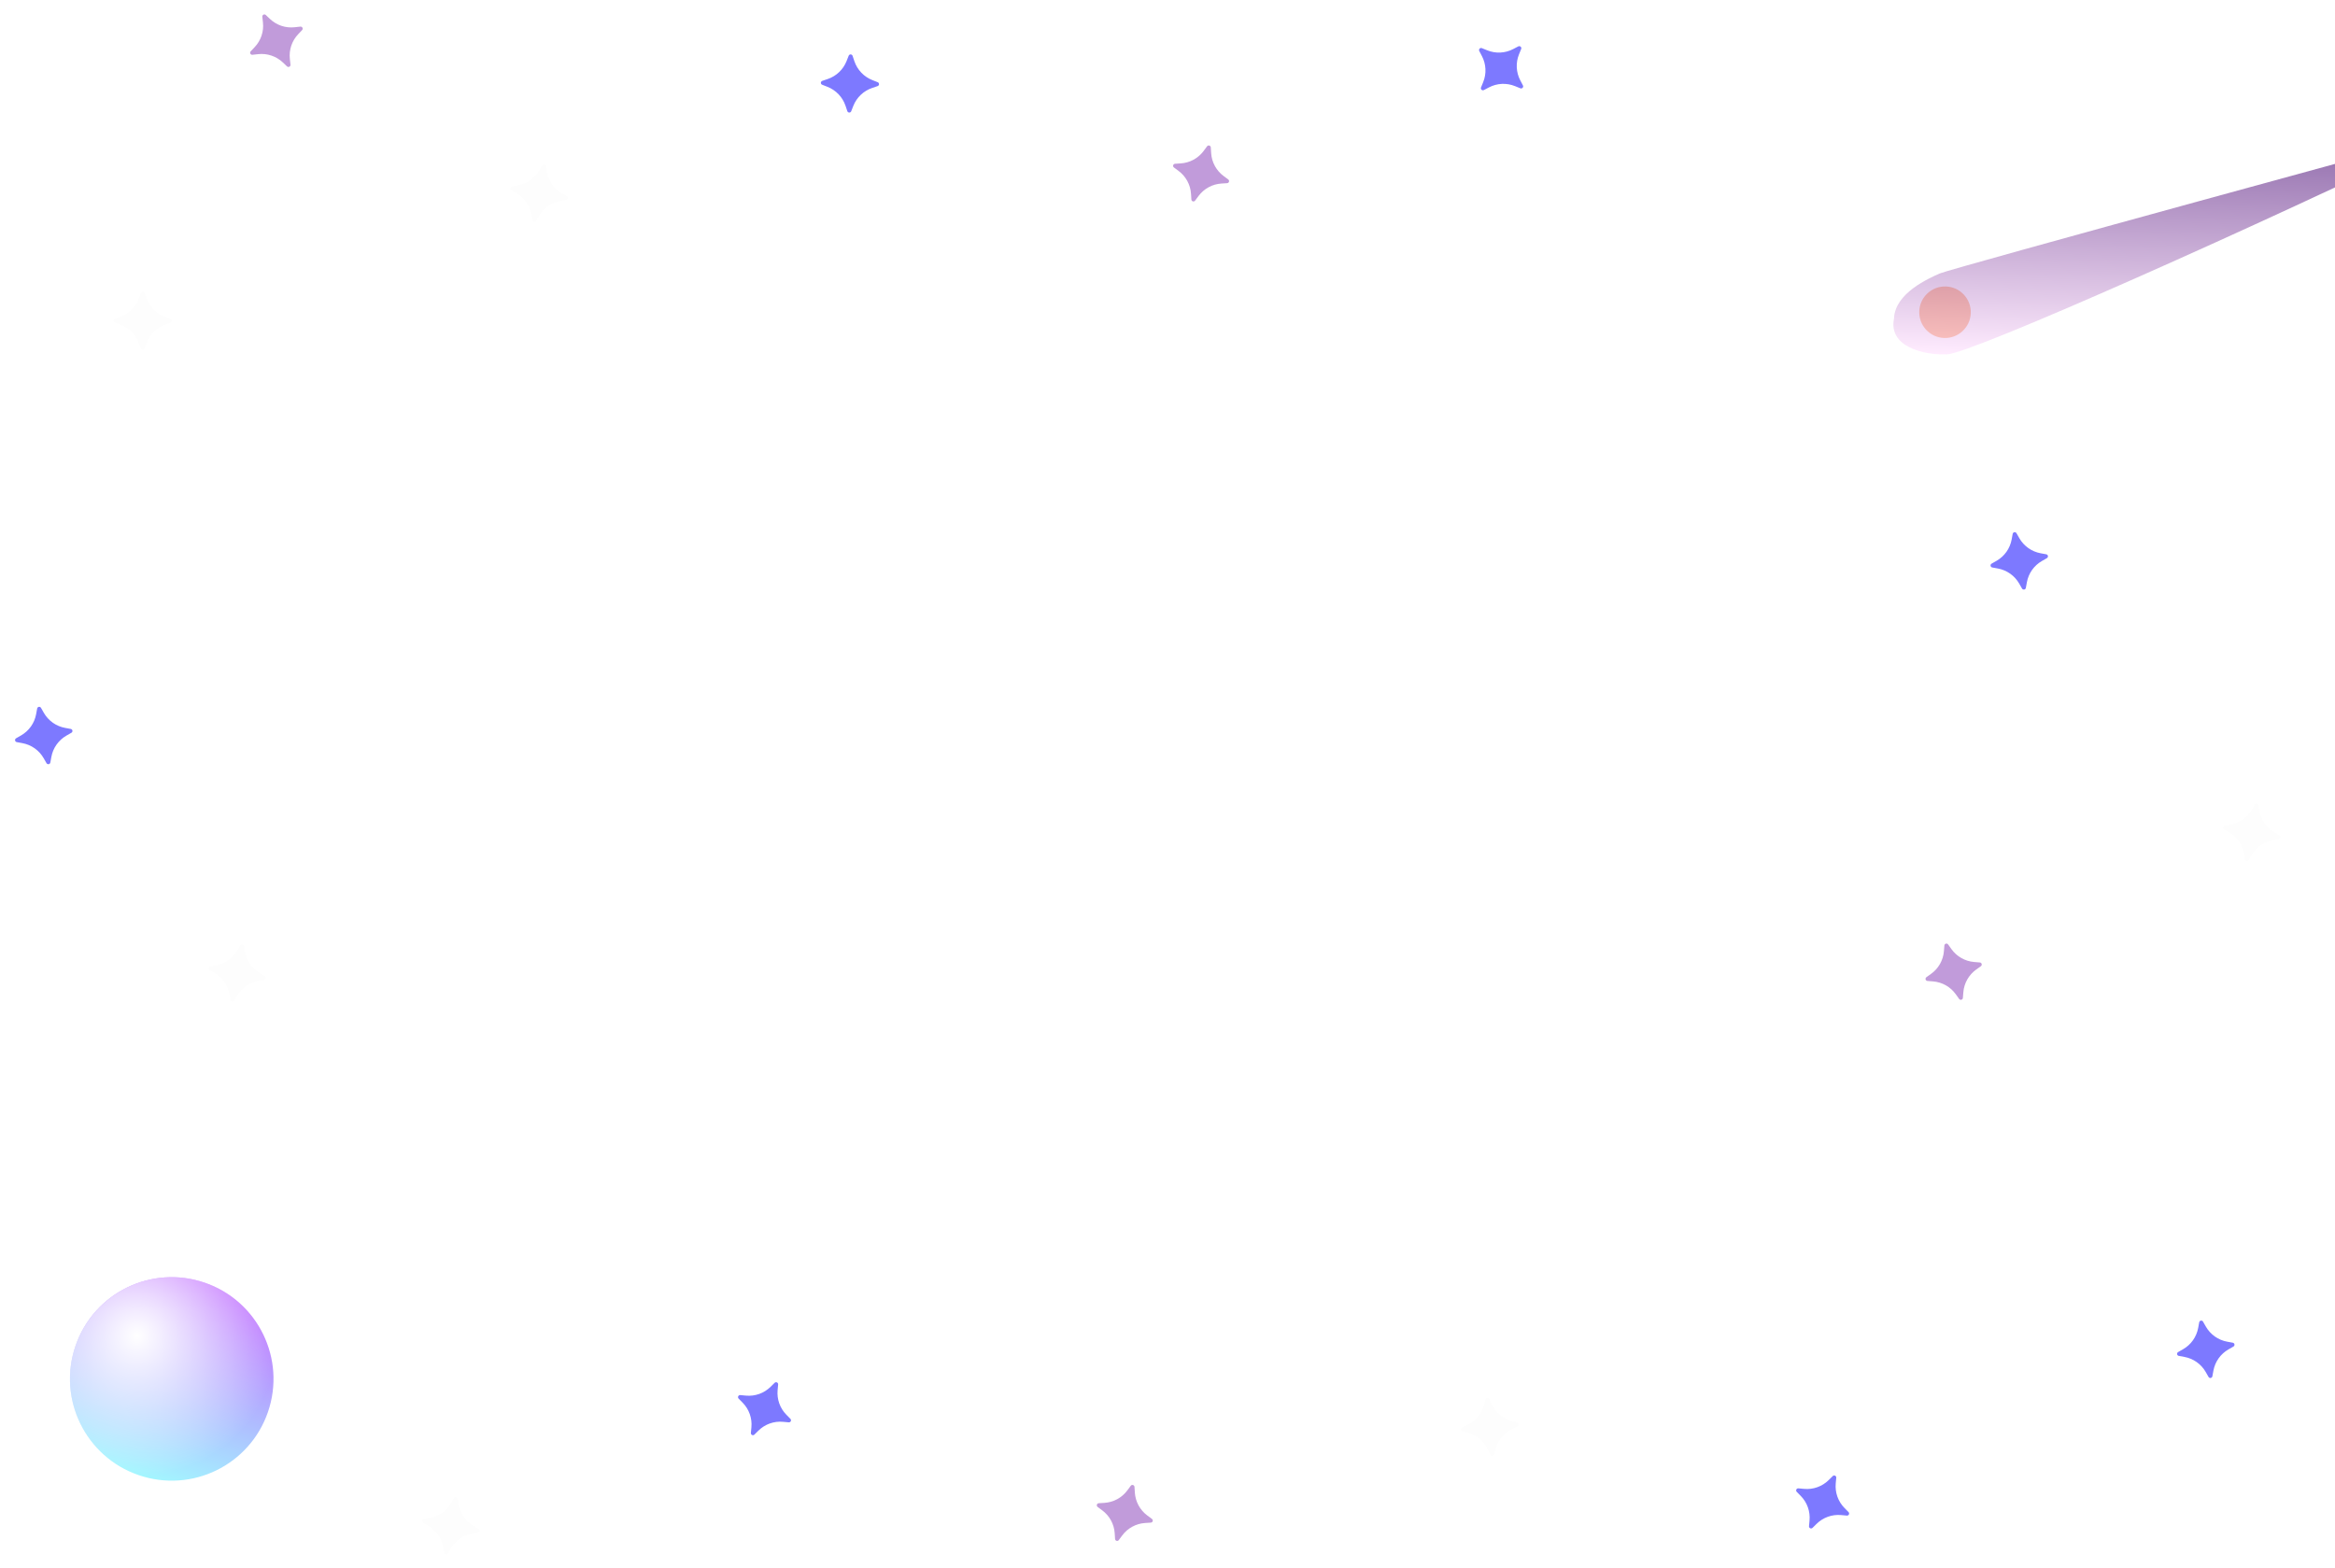<svg width="1377" height="925" viewBox="0 0 1377 925" fill="none" xmlns="http://www.w3.org/2000/svg">
<g filter="url(#filter0_f_1_4)">
<path d="M1329.67 474.612C1329.79 474.395 1329.98 474.223 1330.21 474.118C1330.44 474.013 1330.69 473.98 1330.94 474.024C1331.18 474.068 1331.41 474.187 1331.59 474.364C1331.76 474.541 1331.88 474.769 1331.92 475.015L1332.51 478.35C1332.97 480.964 1333.99 483.447 1335.51 485.625C1337.02 487.804 1339 489.625 1341.29 490.963L1344.21 492.668C1344.43 492.794 1344.6 492.983 1344.7 493.209C1344.81 493.436 1344.84 493.69 1344.8 493.936C1344.75 494.182 1344.64 494.409 1344.46 494.585C1344.28 494.761 1344.05 494.878 1343.81 494.921L1340.47 495.506C1337.86 495.965 1335.38 496.989 1333.2 498.506C1331.02 500.022 1329.2 501.996 1327.86 504.288L1326.16 507.211C1326.03 507.427 1325.84 507.599 1325.62 507.705C1325.39 507.81 1325.13 507.842 1324.89 507.798C1324.64 507.754 1324.42 507.636 1324.24 507.458C1324.06 507.281 1323.95 507.054 1323.9 506.807L1323.32 503.475C1322.86 500.861 1321.84 498.378 1320.32 496.199C1318.8 494.021 1316.83 492.2 1314.54 490.862L1311.61 489.156C1311.4 489.031 1311.22 488.842 1311.12 488.615C1311.01 488.388 1310.98 488.134 1311.02 487.888C1311.07 487.642 1311.19 487.416 1311.36 487.24C1311.54 487.063 1311.77 486.946 1312.01 486.903L1315.35 486.318C1317.96 485.859 1320.45 484.836 1322.63 483.319C1324.8 481.802 1326.63 479.829 1327.96 477.536L1329.67 474.612Z" fill="#FDFDFD"/>
</g>
<g filter="url(#filter1_f_1_4)">
<path d="M267.669 883.612C267.794 883.395 267.983 883.223 268.21 883.118C268.436 883.013 268.69 882.98 268.936 883.024C269.182 883.068 269.409 883.187 269.585 883.364C269.761 883.541 269.879 883.769 269.921 884.015L270.506 887.35C270.965 889.964 271.989 892.447 273.506 894.625C275.022 896.804 276.996 898.625 279.288 899.963L282.21 901.668C282.427 901.794 282.599 901.983 282.704 902.209C282.809 902.436 282.842 902.69 282.798 902.936C282.754 903.182 282.635 903.409 282.458 903.585C282.281 903.761 282.053 903.878 281.807 903.921L278.475 904.506C275.86 904.965 273.377 905.989 271.199 907.506C269.021 909.022 267.199 910.996 265.862 913.288L264.156 916.211C264.031 916.427 263.842 916.599 263.615 916.705C263.388 916.81 263.135 916.842 262.889 916.798C262.643 916.754 262.416 916.636 262.24 916.458C262.064 916.281 261.946 916.054 261.904 915.807L261.318 912.475C260.859 909.861 259.836 907.378 258.319 905.199C256.802 903.021 254.829 901.2 252.536 899.862L249.612 898.156C249.395 898.031 249.223 897.842 249.118 897.615C249.013 897.388 248.98 897.134 249.024 896.888C249.068 896.642 249.187 896.416 249.364 896.24C249.541 896.063 249.769 895.946 250.015 895.903L253.35 895.318C255.964 894.859 258.447 893.836 260.625 892.319C262.804 890.802 264.625 888.829 265.963 886.536L267.669 883.612Z" fill="#FDFDFD"/>
</g>
<g filter="url(#filter2_f_1_4)">
<path d="M319.669 97.612C319.794 97.395 319.983 97.223 320.21 97.118C320.436 97.013 320.69 96.98 320.936 97.024C321.182 97.068 321.409 97.187 321.585 97.364C321.761 97.541 321.879 97.769 321.921 98.015L322.506 101.35C322.965 103.964 323.989 106.447 325.506 108.625C327.022 110.804 328.996 112.625 331.288 113.963L334.21 115.668C334.427 115.794 334.599 115.983 334.704 116.209C334.809 116.436 334.842 116.69 334.798 116.936C334.754 117.182 334.635 117.409 334.458 117.585C334.281 117.761 334.053 117.878 333.807 117.921L330.475 118.506C327.86 118.965 325.377 119.989 323.199 121.506C321.021 123.022 319.199 124.996 317.862 127.288L316.156 130.211C316.031 130.427 315.842 130.599 315.615 130.705C315.388 130.81 315.135 130.842 314.889 130.798C314.643 130.754 314.416 130.636 314.24 130.458C314.064 130.281 313.946 130.054 313.904 129.807L313.318 126.475C312.859 123.861 311.836 121.378 310.319 119.199C308.802 117.021 306.829 115.2 304.536 113.862L301.612 112.156C301.395 112.031 301.223 111.842 301.118 111.615C301.013 111.388 300.98 111.134 301.024 110.888C301.068 110.642 301.187 110.416 301.364 110.24C301.541 110.063 301.769 109.946 302.015 109.903L305.35 109.318C307.964 108.859 310.447 107.836 312.625 106.319C314.804 104.802 316.625 102.829 317.963 100.536L319.669 97.612Z" fill="#FDFDFD"/>
</g>
<g filter="url(#filter3_f_1_4)">
<path d="M141.669 557.612C141.794 557.395 141.983 557.223 142.21 557.118C142.436 557.013 142.69 556.98 142.936 557.024C143.182 557.068 143.409 557.187 143.585 557.364C143.761 557.541 143.879 557.769 143.921 558.015L144.506 561.35C144.965 563.964 145.989 566.447 147.506 568.625C149.022 570.804 150.996 572.625 153.288 573.963L156.21 575.668C156.427 575.794 156.599 575.983 156.704 576.209C156.809 576.436 156.842 576.69 156.798 576.936C156.754 577.182 156.635 577.409 156.458 577.585C156.281 577.761 156.053 577.878 155.807 577.921L152.475 578.506C149.86 578.965 147.377 579.989 145.199 581.506C143.021 583.022 141.199 584.996 139.862 587.288L138.156 590.211C138.031 590.427 137.842 590.599 137.615 590.705C137.388 590.81 137.135 590.842 136.889 590.798C136.643 590.754 136.416 590.636 136.24 590.458C136.064 590.281 135.946 590.054 135.904 589.807L135.318 586.475C134.859 583.861 133.836 581.378 132.319 579.199C130.802 577.021 128.829 575.2 126.536 573.862L123.612 572.156C123.395 572.031 123.223 571.842 123.118 571.615C123.013 571.388 122.98 571.134 123.024 570.888C123.068 570.642 123.187 570.416 123.364 570.24C123.541 570.063 123.769 569.946 124.015 569.903L127.35 569.318C129.964 568.859 132.447 567.836 134.625 566.319C136.804 564.802 138.625 562.829 139.963 560.536L141.669 557.612Z" fill="#FDFDFD"/>
</g>
<g filter="url(#filter4_f_1_4)">
<path d="M83.05 172.82C83.135 172.585 83.291 172.382 83.496 172.239C83.701 172.095 83.945 172.019 84.195 172.019C84.445 172.019 84.689 172.097 84.893 172.24C85.098 172.384 85.253 172.587 85.338 172.822L86.499 176.003C87.408 178.497 88.851 180.762 90.726 182.641C92.601 184.52 94.863 185.967 97.354 186.883L100.53 188.05C100.765 188.136 100.968 188.291 101.111 188.496C101.254 188.701 101.331 188.945 101.331 189.195C101.33 189.445 101.253 189.689 101.109 189.893C100.966 190.098 100.762 190.253 100.527 190.338L97.349 191.499C94.855 192.408 92.59 193.851 90.711 195.726C88.832 197.601 87.385 199.863 86.469 202.354L85.302 205.53C85.216 205.765 85.061 205.968 84.856 206.111C84.651 206.254 84.407 206.331 84.157 206.331C83.907 206.33 83.663 206.253 83.459 206.109C83.254 205.966 83.099 205.762 83.014 205.527L81.853 202.349C80.944 199.855 79.501 197.59 77.626 195.711C75.751 193.832 73.489 192.385 70.998 191.469L67.82 190.302C67.585 190.217 67.382 190.061 67.239 189.856C67.096 189.651 67.019 189.407 67.019 189.157C67.019 188.907 67.097 188.663 67.24 188.459C67.384 188.254 67.587 188.099 67.822 188.014L71.003 186.853C73.496 185.944 75.762 184.501 77.641 182.626C79.52 180.751 80.967 178.489 81.883 175.998L83.05 172.82Z" fill="#FDFDFD"/>
</g>
<g filter="url(#filter5_f_1_4)">
<path d="M876.022 825.379C876.087 825.138 876.224 824.922 876.416 824.762C876.607 824.601 876.844 824.503 877.093 824.482C877.342 824.46 877.592 824.516 877.808 824.641C878.024 824.766 878.197 824.955 878.302 825.182L879.736 828.249C880.86 830.653 882.496 832.784 884.527 834.491C886.559 836.199 888.939 837.444 891.501 838.138L894.767 839.023C895.008 839.087 895.224 839.225 895.385 839.416C895.545 839.608 895.643 839.844 895.665 840.093C895.686 840.342 895.631 840.592 895.505 840.808C895.38 841.025 895.191 841.197 894.965 841.303L891.9 842.736C889.495 843.861 887.365 845.496 885.657 847.528C883.949 849.56 882.705 851.94 882.011 854.502L881.126 857.767C881.061 858.009 880.924 858.224 880.732 858.385C880.541 858.546 880.304 858.643 880.055 858.665C879.806 858.687 879.557 858.631 879.34 858.506C879.124 858.38 878.951 858.192 878.846 857.965L877.412 854.9C876.288 852.496 874.653 850.365 872.621 848.658C870.589 846.95 868.209 845.705 865.647 845.011L862.379 844.127C862.138 844.062 861.922 843.924 861.761 843.733C861.601 843.541 861.503 843.305 861.481 843.056C861.46 842.807 861.515 842.557 861.641 842.341C861.766 842.124 861.955 841.952 862.181 841.847L865.249 840.413C867.653 839.288 869.783 837.653 871.491 835.621C873.199 833.589 874.443 831.209 875.137 828.647L876.022 825.379Z" fill="#FDFDFD"/>
</g>
<g filter="url(#filter6_f_1_4)">
<circle cx="101.279" cy="813.279" r="60" transform="rotate(19.021 101.279 813.279)" fill="url(#paint0_linear_1_4)"/>
<circle cx="101.279" cy="813.279" r="60" transform="rotate(19.021 101.279 813.279)" fill="url(#paint1_radial_1_4)"/>
</g>
<g filter="url(#filter7_f_1_4)">
<circle cx="1147.02" cy="184.15" r="15.2" transform="rotate(1.928 1147.02 184.15)" fill="#FFA167"/>
</g>
<g filter="url(#filter8_f_1_4)">
<path d="M1116.93 187.921C1113.63 204.245 1133.71 209.517 1148.24 209.005C1162.76 208.493 1333.67 132.264 1445.58 77.932C1445.58 77.932 1149.94 158.534 1143.84 161.311C1137.74 164.089 1117.44 172.742 1116.93 187.921Z" fill="url(#paint2_linear_1_4)" fill-opacity="0.6"/>
</g>
<g filter="url(#filter9_f_1_4)">
<path d="M1189.17 314.49C1189.05 314.273 1188.86 314.099 1188.63 313.992C1188.41 313.885 1188.16 313.85 1187.91 313.892C1187.66 313.935 1187.44 314.052 1187.26 314.227C1187.08 314.403 1186.96 314.63 1186.92 314.876L1186.31 318.206C1185.83 320.817 1184.78 323.291 1183.25 325.458C1181.72 327.624 1179.73 329.43 1177.43 330.75L1174.49 332.433C1174.27 332.556 1174.1 332.744 1173.99 332.97C1173.88 333.196 1173.85 333.449 1173.89 333.696C1173.93 333.942 1174.05 334.17 1174.23 334.347C1174.4 334.525 1174.63 334.644 1174.88 334.688L1178.2 335.3C1180.81 335.779 1183.29 336.822 1185.46 338.356C1187.62 339.889 1189.43 341.877 1190.75 344.18L1192.43 347.115C1192.55 347.332 1192.74 347.506 1192.97 347.613C1193.19 347.72 1193.45 347.755 1193.69 347.713C1193.94 347.671 1194.17 347.554 1194.34 347.378C1194.52 347.202 1194.64 346.975 1194.69 346.729L1195.3 343.402C1195.78 340.791 1196.82 338.316 1198.35 336.15C1199.89 333.983 1201.87 332.177 1204.18 330.857L1207.12 329.174C1207.33 329.051 1207.51 328.863 1207.61 328.637C1207.72 328.411 1207.75 328.158 1207.71 327.911C1207.67 327.665 1207.55 327.438 1207.38 327.26C1207.2 327.082 1206.98 326.963 1206.73 326.919L1203.4 326.308C1200.79 325.828 1198.31 324.786 1196.15 323.252C1193.98 321.718 1192.17 319.731 1190.85 317.428L1189.17 314.49Z" fill="#5D58FF" fill-opacity="0.8"/>
</g>
<g filter="url(#filter10_f_1_4)">
<path d="M1299.17 779.49C1299.05 779.273 1298.86 779.099 1298.63 778.992C1298.41 778.885 1298.16 778.85 1297.91 778.892C1297.66 778.935 1297.44 779.052 1297.26 779.227C1297.08 779.403 1296.96 779.63 1296.92 779.876L1296.31 783.206C1295.83 785.817 1294.78 788.291 1293.25 790.458C1291.72 792.624 1289.73 794.43 1287.43 795.75L1284.49 797.433C1284.27 797.556 1284.1 797.744 1283.99 797.97C1283.88 798.196 1283.85 798.449 1283.89 798.696C1283.93 798.942 1284.05 799.17 1284.23 799.347C1284.4 799.525 1284.63 799.644 1284.88 799.688L1288.2 800.3C1290.81 800.779 1293.29 801.822 1295.46 803.356C1297.62 804.889 1299.43 806.877 1300.75 809.18L1302.43 812.115C1302.55 812.332 1302.74 812.506 1302.97 812.613C1303.19 812.72 1303.45 812.755 1303.69 812.713C1303.94 812.671 1304.17 812.554 1304.34 812.378C1304.52 812.202 1304.64 811.975 1304.69 811.729L1305.3 808.402C1305.78 805.791 1306.82 803.316 1308.35 801.15C1309.89 798.983 1311.87 797.177 1314.18 795.857L1317.12 794.174C1317.33 794.051 1317.51 793.863 1317.61 793.637C1317.72 793.411 1317.75 793.158 1317.71 792.911C1317.67 792.665 1317.55 792.438 1317.38 792.26C1317.2 792.082 1316.98 791.963 1316.73 791.919L1313.4 791.308C1310.79 790.828 1308.31 789.786 1306.15 788.252C1303.98 786.718 1302.17 784.731 1300.85 782.428L1299.17 779.49Z" fill="#5D58FF" fill-opacity="0.8"/>
</g>
<g filter="url(#filter11_f_1_4)">
<path d="M897.073 28.894C897.168 28.663 897.189 28.408 897.134 28.164C897.079 27.92 896.95 27.699 896.765 27.531C896.58 27.363 896.348 27.256 896.1 27.225C895.852 27.193 895.6 27.239 895.379 27.356L892.38 28.927C890.029 30.159 887.437 30.864 884.786 30.991C882.135 31.119 879.488 30.668 877.029 29.668L873.894 28.394C873.663 28.299 873.408 28.278 873.164 28.333C872.92 28.388 872.699 28.517 872.531 28.702C872.363 28.887 872.256 29.119 872.225 29.367C872.194 29.615 872.239 29.867 872.356 30.088L873.926 33.085C875.158 35.436 875.862 38.028 875.99 40.679C876.118 43.33 875.666 45.978 874.666 48.437L873.392 51.571C873.297 51.802 873.276 52.057 873.331 52.301C873.386 52.545 873.515 52.766 873.7 52.934C873.885 53.102 874.118 53.209 874.366 53.24C874.614 53.272 874.865 53.226 875.086 53.109L878.084 51.539C880.435 50.307 883.026 49.603 885.678 49.475C888.329 49.347 890.976 49.799 893.435 50.799L896.571 52.075C896.802 52.169 897.057 52.191 897.301 52.136C897.545 52.081 897.766 51.952 897.934 51.767C898.102 51.582 898.209 51.349 898.24 51.101C898.272 50.853 898.226 50.602 898.109 50.38L896.538 47.382C895.306 45.03 894.602 42.439 894.474 39.788C894.346 37.136 894.798 34.489 895.797 32.03L897.073 28.894Z" fill="#5D58FF" fill-opacity="0.8"/>
</g>
<g filter="url(#filter12_f_1_4)">
<path d="M502.774 32.913C502.695 32.676 502.544 32.469 502.343 32.321C502.142 32.172 501.9 32.09 501.65 32.084C501.4 32.077 501.154 32.148 500.946 32.287C500.738 32.425 500.577 32.624 500.486 32.857L499.246 36.008C498.273 38.477 496.773 40.705 494.851 42.535C492.929 44.366 490.631 45.756 488.117 46.608L484.912 47.694C484.675 47.773 484.469 47.924 484.32 48.125C484.172 48.326 484.089 48.568 484.083 48.818C484.077 49.068 484.148 49.314 484.286 49.522C484.425 49.73 484.624 49.89 484.857 49.981L488.005 51.222C490.474 52.195 492.702 53.695 494.533 55.617C496.363 57.539 497.753 59.837 498.605 62.351L499.691 65.555C499.77 65.792 499.921 65.999 500.122 66.147C500.323 66.296 500.565 66.379 500.815 66.385C501.065 66.391 501.311 66.32 501.519 66.181C501.727 66.043 501.887 65.844 501.978 65.611L503.219 62.463C504.192 59.994 505.692 57.766 507.614 55.935C509.536 54.105 511.834 52.715 514.348 51.863L517.555 50.777C517.792 50.698 517.998 50.547 518.147 50.346C518.295 50.145 518.378 49.903 518.384 49.653C518.39 49.403 518.319 49.157 518.181 48.949C518.042 48.741 517.843 48.581 517.61 48.489L514.46 47.249C511.991 46.276 509.763 44.776 507.932 42.854C506.102 40.932 504.712 38.634 503.86 36.12L502.774 32.913Z" fill="#5D58FF" fill-opacity="0.8"/>
</g>
<g filter="url(#filter13_f_1_4)">
<path d="M24.172 417.49C24.048 417.273 23.861 417.099 23.635 416.992C23.409 416.885 23.155 416.85 22.909 416.892C22.663 416.935 22.435 417.052 22.257 417.227C22.08 417.403 21.961 417.63 21.916 417.876L21.305 421.206C20.826 423.817 19.783 426.291 18.249 428.458C16.716 430.624 14.728 432.43 12.425 433.75L9.49 435.433C9.273 435.556 9.099 435.744 8.992 435.97C8.885 436.196 8.85 436.449 8.892 436.696C8.934 436.942 9.051 437.17 9.227 437.347C9.403 437.525 9.63 437.644 9.876 437.688L13.203 438.3C15.814 438.779 18.289 439.822 20.455 441.356C22.622 442.889 24.428 444.877 25.748 447.18L27.43 450.115C27.554 450.332 27.741 450.506 27.968 450.613C28.194 450.72 28.447 450.755 28.693 450.713C28.94 450.671 29.167 450.554 29.345 450.378C29.522 450.202 29.642 449.975 29.686 449.729L30.297 446.402C30.777 443.791 31.82 441.316 33.353 439.15C34.887 436.983 36.874 435.177 39.177 433.857L42.115 432.174C42.332 432.051 42.506 431.863 42.613 431.637C42.72 431.411 42.755 431.158 42.713 430.911C42.671 430.665 42.554 430.438 42.378 430.26C42.202 430.082 41.975 429.963 41.729 429.919L38.399 429.308C35.788 428.828 33.314 427.786 31.147 426.252C28.981 424.718 27.175 422.731 25.855 420.428L24.172 417.49Z" fill="#5D58FF" fill-opacity="0.8"/>
</g>
<g filter="url(#filter14_f_1_4)">
<path d="M1082.88 871.558C1082.91 871.309 1082.85 871.059 1082.73 870.841C1082.6 870.624 1082.42 870.45 1082.19 870.343C1081.96 870.236 1081.71 870.201 1081.46 870.243C1081.22 870.285 1080.99 870.402 1080.81 870.578L1078.4 872.953C1076.51 874.815 1074.23 876.242 1071.73 877.135C1069.23 878.028 1066.57 878.365 1063.93 878.123L1060.56 877.815C1060.31 877.791 1060.06 877.845 1059.84 877.968C1059.62 878.092 1059.45 878.28 1059.34 878.505C1059.24 878.731 1059.2 878.985 1059.24 879.231C1059.29 879.478 1059.4 879.705 1059.58 879.883L1061.95 882.295C1063.81 884.186 1065.24 886.461 1066.13 888.961C1067.03 891.461 1067.36 894.125 1067.12 896.768L1066.81 900.138C1066.79 900.386 1066.84 900.637 1066.97 900.854C1067.09 901.071 1067.28 901.245 1067.5 901.352C1067.73 901.459 1067.98 901.494 1068.23 901.452C1068.48 901.41 1068.7 901.293 1068.88 901.117L1071.29 898.744C1073.18 896.882 1075.46 895.455 1077.96 894.562C1080.46 893.669 1083.12 893.332 1085.77 893.575L1089.14 893.884C1089.39 893.907 1089.64 893.854 1089.85 893.73C1090.07 893.607 1090.24 893.419 1090.35 893.193C1090.46 892.967 1090.49 892.714 1090.45 892.467C1090.41 892.221 1090.29 891.993 1090.12 891.816L1087.74 889.403C1085.88 887.511 1084.45 885.236 1083.56 882.737C1082.67 880.237 1082.33 877.573 1082.57 874.929L1082.88 871.558Z" fill="#5D58FF" fill-opacity="0.8"/>
</g>
<g filter="url(#filter15_f_1_4)">
<path d="M458.882 816.558C458.905 816.309 458.851 816.059 458.728 815.841C458.604 815.624 458.417 815.45 458.191 815.343C457.965 815.236 457.711 815.201 457.465 815.243C457.219 815.285 456.991 815.402 456.813 815.578L454.401 817.953C452.509 819.815 450.234 821.242 447.734 822.135C445.235 823.028 442.57 823.365 439.927 823.123L436.558 822.815C436.309 822.791 436.059 822.845 435.841 822.968C435.624 823.092 435.45 823.28 435.343 823.505C435.236 823.731 435.201 823.985 435.243 824.231C435.285 824.478 435.402 824.705 435.578 824.883L437.951 827.295C439.813 829.186 441.24 831.461 442.133 833.961C443.026 836.461 443.363 839.125 443.121 841.768L442.812 845.138C442.789 845.386 442.843 845.637 442.966 845.854C443.09 846.071 443.277 846.245 443.503 846.352C443.729 846.459 443.982 846.494 444.229 846.452C444.475 846.41 444.703 846.293 444.881 846.117L447.292 843.744C449.184 841.882 451.459 840.455 453.959 839.562C456.458 838.669 459.123 838.332 461.766 838.575L465.137 838.884C465.386 838.907 465.636 838.854 465.854 838.73C466.071 838.607 466.245 838.419 466.352 838.193C466.459 837.967 466.494 837.714 466.452 837.467C466.41 837.221 466.293 836.993 466.117 836.816L463.742 834.403C461.88 832.511 460.453 830.236 459.56 827.737C458.667 825.237 458.33 822.573 458.572 819.929L458.882 816.558Z" fill="#5D58FF" fill-opacity="0.8"/>
</g>
<g filter="url(#filter16_f_1_4)">
<path d="M1148.85 557.031C1148.71 556.827 1148.5 556.673 1148.27 556.589C1148.03 556.505 1147.78 556.496 1147.54 556.562C1147.3 556.629 1147.08 556.768 1146.92 556.961C1146.76 557.153 1146.67 557.39 1146.65 557.64L1146.37 561.014C1146.15 563.66 1145.36 566.226 1144.05 568.534C1142.74 570.843 1140.94 572.838 1138.78 574.38L1136.03 576.347C1135.83 576.492 1135.67 576.696 1135.59 576.931C1135.51 577.167 1135.5 577.422 1135.56 577.663C1135.63 577.904 1135.77 578.119 1135.96 578.278C1136.15 578.437 1136.39 578.533 1136.64 578.553L1140.01 578.83C1142.66 579.047 1145.22 579.838 1147.53 581.148C1149.84 582.459 1151.84 584.256 1153.38 586.416L1155.34 589.17C1155.49 589.374 1155.69 589.528 1155.93 589.612C1156.16 589.696 1156.42 589.705 1156.66 589.638C1156.9 589.572 1157.12 589.433 1157.28 589.24C1157.43 589.047 1157.53 588.81 1157.55 588.561L1157.83 585.189C1158.04 582.544 1158.84 579.977 1160.15 577.669C1161.46 575.36 1163.25 573.365 1165.41 571.823L1168.17 569.856C1168.37 569.711 1168.53 569.507 1168.61 569.271C1168.7 569.036 1168.7 568.78 1168.64 568.539C1168.57 568.298 1168.43 568.084 1168.24 567.924C1168.05 567.765 1167.81 567.669 1167.56 567.649L1164.19 567.373C1161.54 567.156 1158.97 566.365 1156.67 565.055C1154.36 563.745 1152.36 561.947 1150.82 559.787L1148.85 557.031Z" fill="#B182D0" fill-opacity="0.8"/>
</g>
<g filter="url(#filter17_f_1_4)">
<path d="M156.741 8.849C156.56 8.677 156.33 8.565 156.083 8.527C155.836 8.49 155.583 8.53 155.359 8.641C155.135 8.752 154.951 8.93 154.832 9.15C154.712 9.369 154.664 9.62 154.692 9.869L155.066 13.234C155.359 15.872 155.073 18.542 154.229 21.058C153.384 23.575 152.001 25.877 150.176 27.804L147.849 30.261C147.677 30.442 147.564 30.672 147.527 30.919C147.49 31.166 147.53 31.419 147.641 31.642C147.752 31.866 147.93 32.05 148.149 32.17C148.369 32.289 148.62 32.338 148.869 32.31L152.231 31.937C154.869 31.644 157.54 31.93 160.056 32.774C162.573 33.619 164.874 35.002 166.802 36.827L169.259 39.154C169.44 39.326 169.669 39.438 169.916 39.476C170.164 39.513 170.416 39.473 170.64 39.362C170.864 39.251 171.048 39.073 171.168 38.853C171.287 38.634 171.336 38.383 171.307 38.134L170.934 34.771C170.642 32.133 170.927 29.463 171.772 26.947C172.617 24.43 174 22.128 175.825 20.201L178.153 17.743C178.326 17.562 178.438 17.332 178.476 17.085C178.513 16.838 178.473 16.585 178.362 16.361C178.25 16.138 178.073 15.954 177.853 15.834C177.634 15.715 177.382 15.666 177.134 15.694L173.769 16.068C171.131 16.361 168.461 16.075 165.944 15.231C163.428 14.386 161.126 13.003 159.199 11.178L156.741 8.849Z" fill="#B182D0" fill-opacity="0.8"/>
</g>
<g filter="url(#filter18_f_1_4)">
<path d="M669.029 876.945C669.014 876.695 668.922 876.456 668.766 876.261C668.61 876.065 668.398 875.922 668.158 875.852C667.918 875.781 667.663 875.786 667.426 875.866C667.189 875.945 666.982 876.096 666.834 876.297L664.819 879.018C663.238 881.15 661.212 882.913 658.881 884.182C656.55 885.452 653.97 886.198 651.321 886.368L647.945 886.586C647.695 886.601 647.456 886.693 647.261 886.849C647.065 887.005 646.922 887.217 646.852 887.457C646.781 887.696 646.786 887.952 646.866 888.189C646.945 888.426 647.096 888.633 647.297 888.781L650.016 890.796C652.148 892.376 653.911 894.402 655.18 896.733C656.449 899.064 657.195 901.644 657.366 904.293L657.583 907.67C657.599 907.919 657.691 908.158 657.846 908.353C658.002 908.549 658.214 908.692 658.454 908.762C658.694 908.833 658.95 908.828 659.187 908.749C659.424 908.669 659.63 908.518 659.778 908.317L661.793 905.599C663.374 903.466 665.4 901.703 667.731 900.434C670.062 899.165 672.642 898.419 675.291 898.248L678.67 898.031C678.919 898.016 679.158 897.924 679.353 897.768C679.549 897.613 679.692 897.4 679.762 897.161C679.833 896.921 679.828 896.665 679.749 896.428C679.669 896.191 679.518 895.985 679.317 895.836L676.596 893.821C674.464 892.241 672.701 890.214 671.432 887.883C670.162 885.552 669.416 882.972 669.246 880.323L669.029 876.945Z" fill="#B182D0" fill-opacity="0.8"/>
</g>
<g filter="url(#filter19_f_1_4)">
<path d="M714.029 86.945C714.014 86.695 713.922 86.456 713.766 86.261C713.61 86.065 713.398 85.922 713.158 85.852C712.918 85.781 712.663 85.786 712.426 85.866C712.189 85.945 711.982 86.096 711.834 86.297L709.819 89.018C708.238 91.15 706.212 92.913 703.881 94.182C701.55 95.452 698.97 96.198 696.321 96.368L692.945 96.586C692.695 96.601 692.456 96.693 692.261 96.849C692.065 97.004 691.922 97.217 691.852 97.457C691.781 97.696 691.786 97.952 691.866 98.189C691.945 98.426 692.096 98.633 692.297 98.781L695.016 100.796C697.148 102.376 698.911 104.402 700.18 106.733C701.449 109.064 702.195 111.644 702.366 114.293L702.583 117.67C702.599 117.919 702.691 118.158 702.846 118.353C703.002 118.549 703.214 118.692 703.454 118.762C703.694 118.833 703.95 118.828 704.187 118.749C704.424 118.669 704.63 118.518 704.778 118.317L706.793 115.599C708.374 113.466 710.4 111.703 712.731 110.434C715.062 109.165 717.642 108.419 720.291 108.248L723.67 108.031C723.919 108.016 724.158 107.924 724.353 107.768C724.549 107.613 724.692 107.4 724.762 107.161C724.833 106.921 724.828 106.665 724.749 106.428C724.669 106.191 724.518 105.985 724.317 105.836L721.596 103.821C719.464 102.241 717.701 100.214 716.432 97.883C715.162 95.552 714.416 92.972 714.246 90.323L714.029 86.945Z" fill="#B182D0" fill-opacity="0.8"/>
</g>
<defs>
<filter id="filter0_f_1_4" x="1303" y="466.005" width="49.812" height="49.812" filterUnits="userSpaceOnUse" color-interpolation-filters="sRGB">
<feFlood flood-opacity="0" result="BackgroundImageFix"/>
<feBlend mode="normal" in="SourceGraphic" in2="BackgroundImageFix" result="shape"/>
<feGaussianBlur stdDeviation="4" result="effect1_foregroundBlur_1_4"/>
</filter>
<filter id="filter1_f_1_4" x="241.005" y="875.005" width="49.812" height="49.812" filterUnits="userSpaceOnUse" color-interpolation-filters="sRGB">
<feFlood flood-opacity="0" result="BackgroundImageFix"/>
<feBlend mode="normal" in="SourceGraphic" in2="BackgroundImageFix" result="shape"/>
<feGaussianBlur stdDeviation="4" result="effect1_foregroundBlur_1_4"/>
</filter>
<filter id="filter2_f_1_4" x="293.005" y="89.005" width="49.812" height="49.812" filterUnits="userSpaceOnUse" color-interpolation-filters="sRGB">
<feFlood flood-opacity="0" result="BackgroundImageFix"/>
<feBlend mode="normal" in="SourceGraphic" in2="BackgroundImageFix" result="shape"/>
<feGaussianBlur stdDeviation="4" result="effect1_foregroundBlur_1_4"/>
</filter>
<filter id="filter3_f_1_4" x="115.005" y="549.005" width="49.812" height="49.812" filterUnits="userSpaceOnUse" color-interpolation-filters="sRGB">
<feFlood flood-opacity="0" result="BackgroundImageFix"/>
<feBlend mode="normal" in="SourceGraphic" in2="BackgroundImageFix" result="shape"/>
<feGaussianBlur stdDeviation="4" result="effect1_foregroundBlur_1_4"/>
</filter>
<filter id="filter4_f_1_4" x="59.019" y="164.02" width="50.312" height="50.31" filterUnits="userSpaceOnUse" color-interpolation-filters="sRGB">
<feFlood flood-opacity="0" result="BackgroundImageFix"/>
<feBlend mode="normal" in="SourceGraphic" in2="BackgroundImageFix" result="shape"/>
<feGaussianBlur stdDeviation="4" result="effect1_foregroundBlur_1_4"/>
</filter>
<filter id="filter5_f_1_4" x="853.477" y="816.477" width="50.193" height="50.193" filterUnits="userSpaceOnUse" color-interpolation-filters="sRGB">
<feFlood flood-opacity="0" result="BackgroundImageFix"/>
<feBlend mode="normal" in="SourceGraphic" in2="BackgroundImageFix" result="shape"/>
<feGaussianBlur stdDeviation="4" result="effect1_foregroundBlur_1_4"/>
</filter>
<filter id="filter6_f_1_4" x="37.262" y="749.263" width="128.033" height="128.032" filterUnits="userSpaceOnUse" color-interpolation-filters="sRGB">
<feFlood flood-opacity="0" result="BackgroundImageFix"/>
<feBlend mode="normal" in="SourceGraphic" in2="BackgroundImageFix" result="shape"/>
<feGaussianBlur stdDeviation="2" result="effect1_foregroundBlur_1_4"/>
</filter>
<filter id="filter7_f_1_4" x="1127.82" y="164.95" width="38.4" height="38.4" filterUnits="userSpaceOnUse" color-interpolation-filters="sRGB">
<feFlood flood-opacity="0" result="BackgroundImageFix"/>
<feBlend mode="normal" in="SourceGraphic" in2="BackgroundImageFix" result="shape"/>
<feGaussianBlur stdDeviation="2" result="effect1_foregroundBlur_1_4"/>
</filter>
<filter id="filter8_f_1_4" x="1112.57" y="73.933" width="337.014" height="139.106" filterUnits="userSpaceOnUse" color-interpolation-filters="sRGB">
<feFlood flood-opacity="0" result="BackgroundImageFix"/>
<feBlend mode="normal" in="SourceGraphic" in2="BackgroundImageFix" result="shape"/>
<feGaussianBlur stdDeviation="2" result="effect1_foregroundBlur_1_4"/>
</filter>
<filter id="filter9_f_1_4" x="1165.88" y="305.875" width="49.855" height="49.855" filterUnits="userSpaceOnUse" color-interpolation-filters="sRGB">
<feFlood flood-opacity="0" result="BackgroundImageFix"/>
<feBlend mode="normal" in="SourceGraphic" in2="BackgroundImageFix" result="shape"/>
<feGaussianBlur stdDeviation="4" result="effect1_foregroundBlur_1_4"/>
</filter>
<filter id="filter10_f_1_4" x="1275.88" y="770.875" width="49.855" height="49.855" filterUnits="userSpaceOnUse" color-interpolation-filters="sRGB">
<feFlood flood-opacity="0" result="BackgroundImageFix"/>
<feBlend mode="normal" in="SourceGraphic" in2="BackgroundImageFix" result="shape"/>
<feGaussianBlur stdDeviation="4" result="effect1_foregroundBlur_1_4"/>
</filter>
<filter id="filter11_f_1_4" x="864.215" y="19.215" width="42.035" height="42.035" filterUnits="userSpaceOnUse" color-interpolation-filters="sRGB">
<feFlood flood-opacity="0" result="BackgroundImageFix"/>
<feBlend mode="normal" in="SourceGraphic" in2="BackgroundImageFix" result="shape"/>
<feGaussianBlur stdDeviation="4" result="effect1_foregroundBlur_1_4"/>
</filter>
<filter id="filter12_f_1_4" x="476.083" y="24.083" width="50.302" height="50.302" filterUnits="userSpaceOnUse" color-interpolation-filters="sRGB">
<feFlood flood-opacity="0" result="BackgroundImageFix"/>
<feBlend mode="normal" in="SourceGraphic" in2="BackgroundImageFix" result="shape"/>
<feGaussianBlur stdDeviation="4" result="effect1_foregroundBlur_1_4"/>
</filter>
<filter id="filter13_f_1_4" x="0.875" y="408.875" width="49.855" height="49.855" filterUnits="userSpaceOnUse" color-interpolation-filters="sRGB">
<feFlood flood-opacity="0" result="BackgroundImageFix"/>
<feBlend mode="normal" in="SourceGraphic" in2="BackgroundImageFix" result="shape"/>
<feGaussianBlur stdDeviation="4" result="effect1_foregroundBlur_1_4"/>
</filter>
<filter id="filter14_f_1_4" x="1051.23" y="862.226" width="47.243" height="47.244" filterUnits="userSpaceOnUse" color-interpolation-filters="sRGB">
<feFlood flood-opacity="0" result="BackgroundImageFix"/>
<feBlend mode="normal" in="SourceGraphic" in2="BackgroundImageFix" result="shape"/>
<feGaussianBlur stdDeviation="4" result="effect1_foregroundBlur_1_4"/>
</filter>
<filter id="filter15_f_1_4" x="427.226" y="807.226" width="47.243" height="47.244" filterUnits="userSpaceOnUse" color-interpolation-filters="sRGB">
<feFlood flood-opacity="0" result="BackgroundImageFix"/>
<feBlend mode="normal" in="SourceGraphic" in2="BackgroundImageFix" result="shape"/>
<feGaussianBlur stdDeviation="4" result="effect1_foregroundBlur_1_4"/>
</filter>
<filter id="filter16_f_1_4" x="1127.52" y="548.519" width="49.164" height="49.164" filterUnits="userSpaceOnUse" color-interpolation-filters="sRGB">
<feFlood flood-opacity="0" result="BackgroundImageFix"/>
<feBlend mode="normal" in="SourceGraphic" in2="BackgroundImageFix" result="shape"/>
<feGaussianBlur stdDeviation="4" result="effect1_foregroundBlur_1_4"/>
</filter>
<filter id="filter17_f_1_4" x="139.514" y="0.514" width="46.976" height="46.976" filterUnits="userSpaceOnUse" color-interpolation-filters="sRGB">
<feFlood flood-opacity="0" result="BackgroundImageFix"/>
<feBlend mode="normal" in="SourceGraphic" in2="BackgroundImageFix" result="shape"/>
<feGaussianBlur stdDeviation="4" result="effect1_foregroundBlur_1_4"/>
</filter>
<filter id="filter18_f_1_4" x="638.802" y="867.802" width="49.01" height="49.011" filterUnits="userSpaceOnUse" color-interpolation-filters="sRGB">
<feFlood flood-opacity="0" result="BackgroundImageFix"/>
<feBlend mode="normal" in="SourceGraphic" in2="BackgroundImageFix" result="shape"/>
<feGaussianBlur stdDeviation="4" result="effect1_foregroundBlur_1_4"/>
</filter>
<filter id="filter19_f_1_4" x="683.802" y="77.802" width="49.01" height="49.011" filterUnits="userSpaceOnUse" color-interpolation-filters="sRGB">
<feFlood flood-opacity="0" result="BackgroundImageFix"/>
<feBlend mode="normal" in="SourceGraphic" in2="BackgroundImageFix" result="shape"/>
<feGaussianBlur stdDeviation="4" result="effect1_foregroundBlur_1_4"/>
</filter>
<linearGradient id="paint0_linear_1_4" x1="101.279" y1="753.279" x2="101.279" y2="873.279" gradientUnits="userSpaceOnUse">
<stop stop-color="#C06DFF"/>
<stop offset="1" stop-color="#A3F6FF"/>
</linearGradient>
<radialGradient id="paint1_radial_1_4" cx="0" cy="0" r="1" gradientUnits="userSpaceOnUse" gradientTransform="translate(73.679 795.879) rotate(50.599) scale(86.965)">
<stop stop-color="white"/>
<stop offset="0.959" stop-color="white" stop-opacity="0"/>
</radialGradient>
<linearGradient id="paint2_linear_1_4" x1="1283.17" y1="72.466" x2="1278.42" y2="213.516" gradientUnits="userSpaceOnUse">
<stop stop-color="#3E006D"/>
<stop offset="1" stop-color="#FFDFFE"/>
</linearGradient>
</defs>
</svg>
